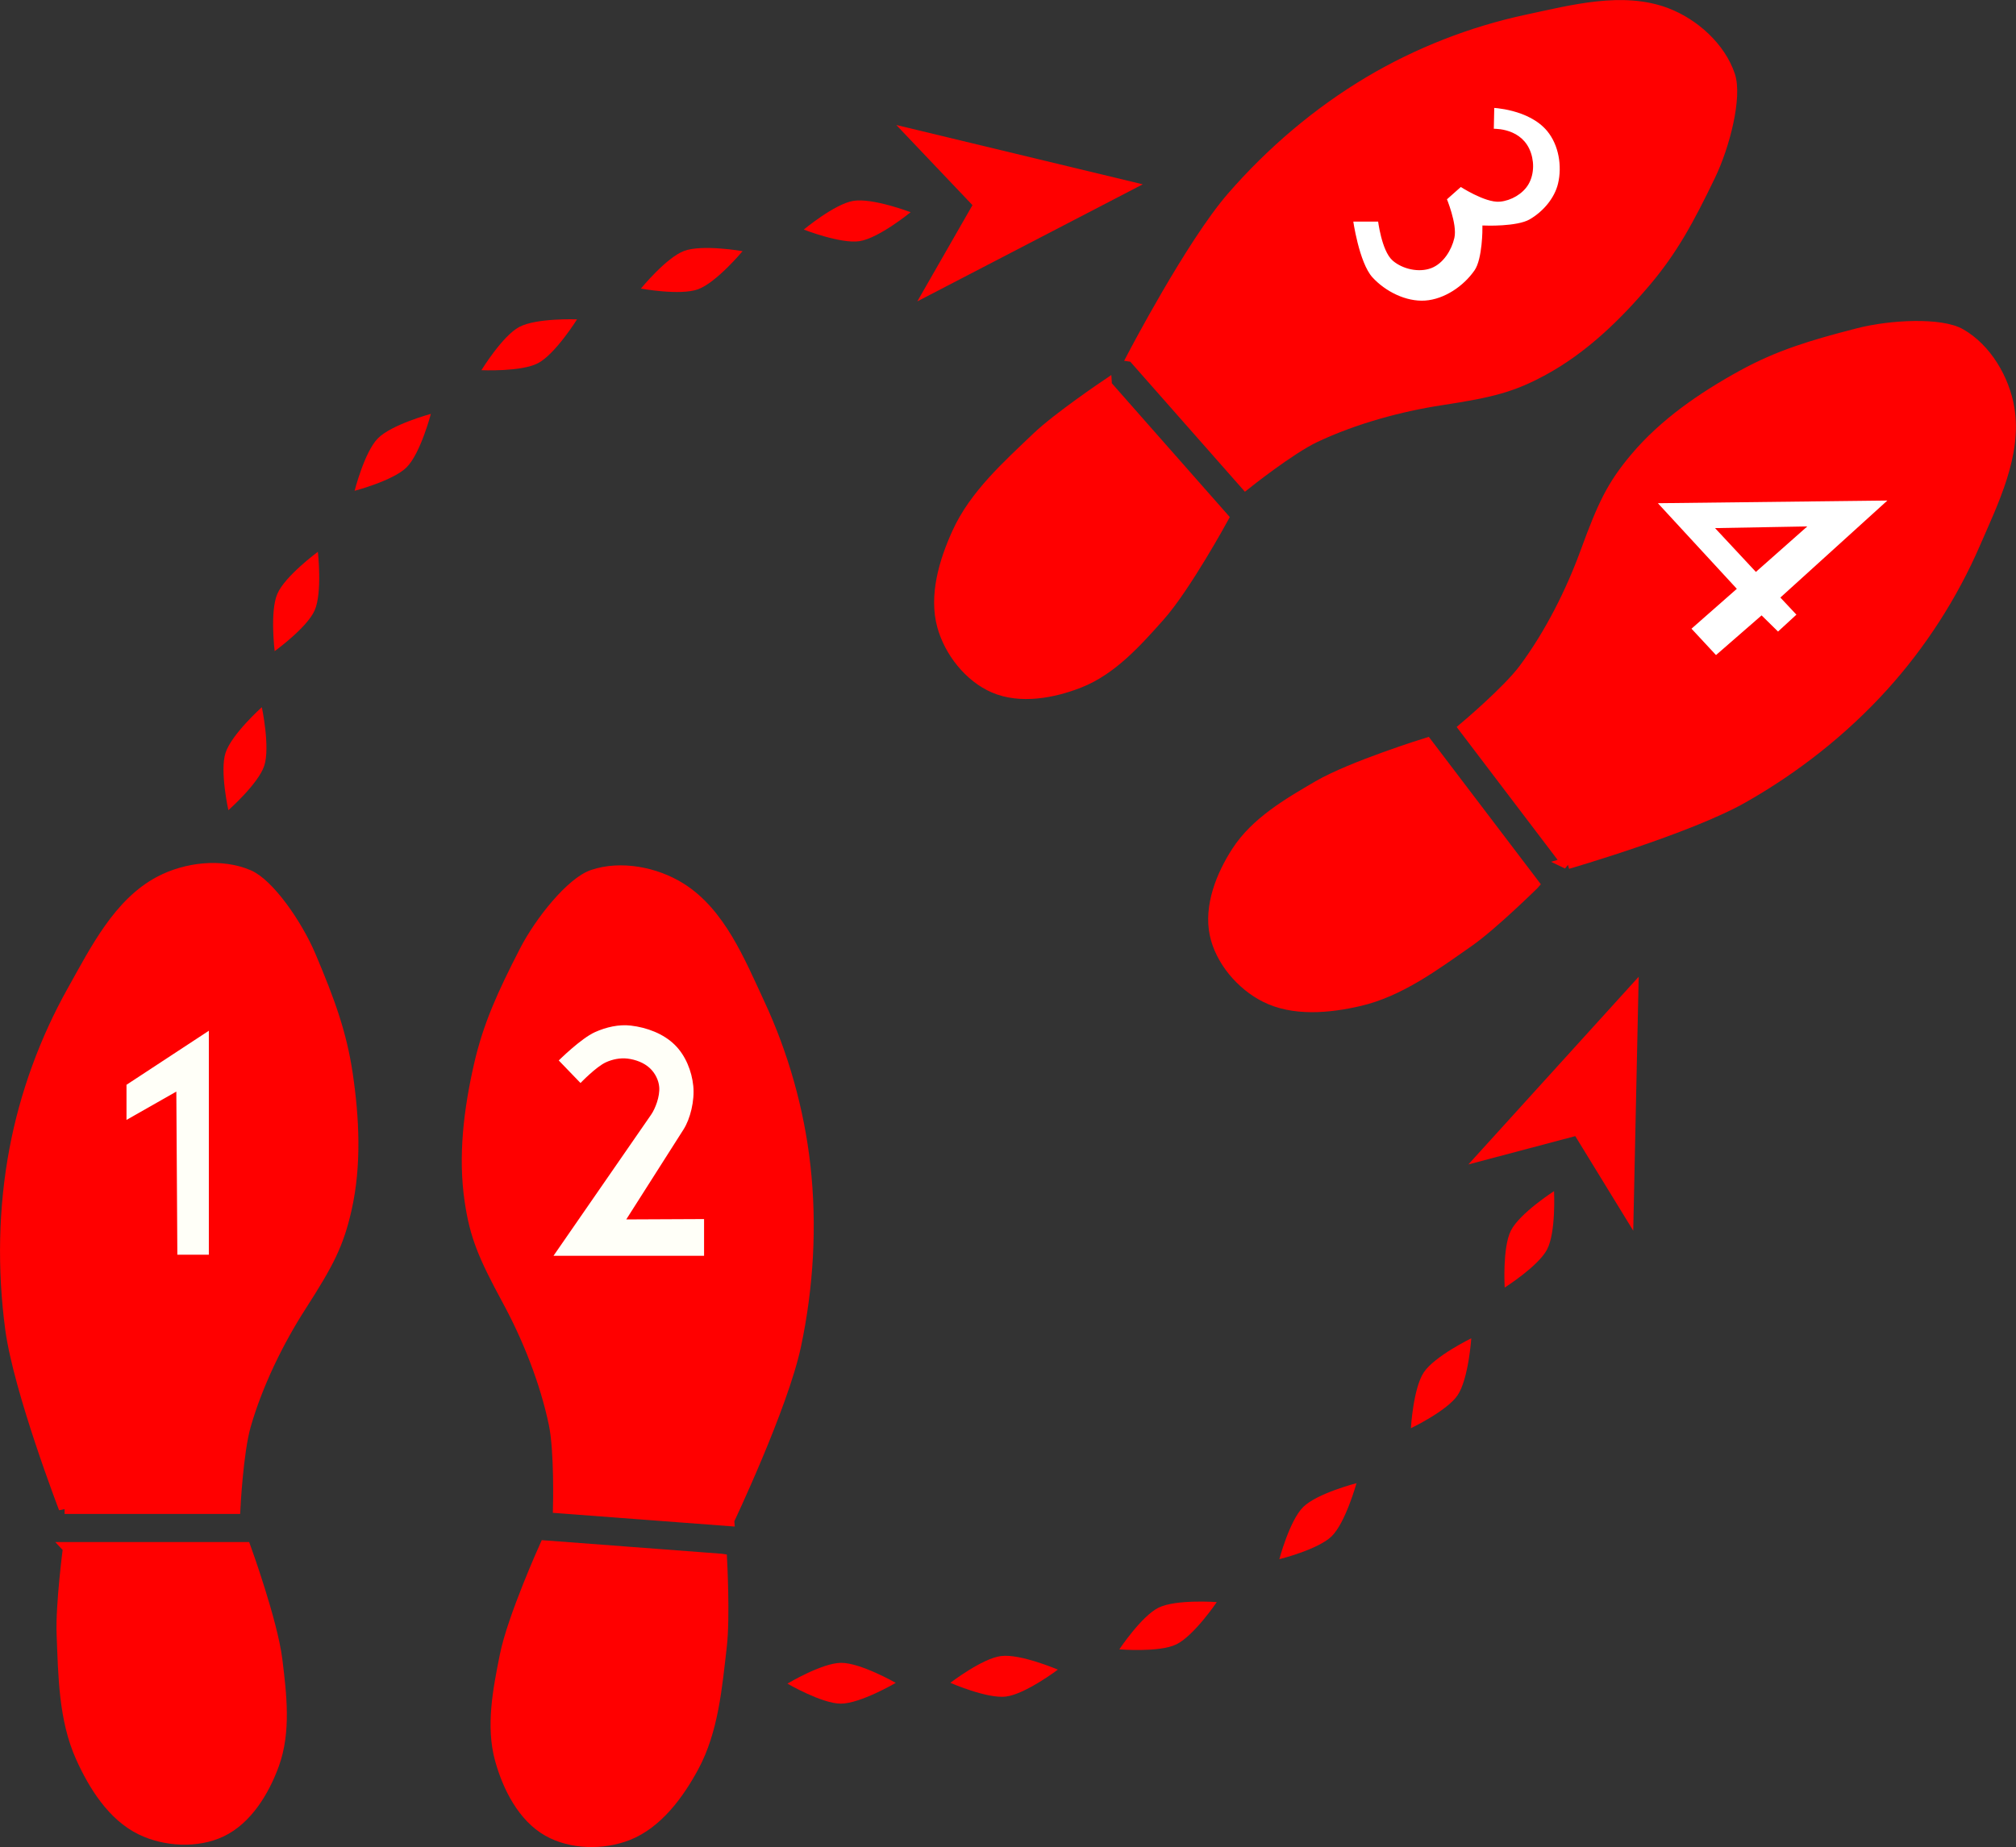 <?xml version="1.0" encoding="UTF-8" standalone="no"?>
<svg
   xmlns:dc="http://purl.org/dc/elements/1.1/"
   xmlns:cc="http://creativecommons.org/ns#"
   xmlns:rdf="http://www.w3.org/1999/02/22-rdf-syntax-ns#"
   xmlns:svg="http://www.w3.org/2000/svg"
   xmlns="http://www.w3.org/2000/svg"
   xmlns:sodipodi="http://sodipodi.sourceforge.net/DTD/sodipodi-0.dtd"
   xmlns:inkscape="http://www.inkscape.org/namespaces/inkscape"
   width="45.39mm"
   height="41.599mm"
   viewBox="0 0 45.39 41.599"
   version="1.1"
   id="svg8"
   inkscape:version="0.92.0 r15299"
   sodipodi:docname="shift-and-share.svg">
  <rect x="0" y="0" width="45.39" height="41.599" fill="#333333" stroke="none"/>
  <defs
     id="defs17907" />
  <sodipodi:namedview
     pagecolor="#ffffff"
     bordercolor="#666666"
     borderopacity="1"
     objecttolerance="10"
     gridtolerance="10"
     guidetolerance="10"
     inkscape:pageopacity="0"
     inkscape:pageshadow="2"
     inkscape:window-width="640"
     inkscape:window-height="480"
     id="namedview17905"
     showgrid="false"
     inkscape:zoom="0.22137888"
     inkscape:cx="314.29765"
     inkscape:cy="58.683034"
     inkscape:window-x="0"
     inkscape:window-y="0"
     inkscape:window-maximized="0"
     inkscape:current-layer="layer14" />
  <g
     inkscape:groupmode="layer"
     id="layer14"
     inkscape:label="shiftandshare"
     sodipodi:insensitive="true"
     transform="translate(-125.995,-92.329)">
    <g
       id="g4910">
      <path
         sodipodi:nodetypes="ccaaaaaac"
         inkscape:connector-curvature="0"
         id="path4731"
         d="m 127.543,127.189 h 3.969 c 0,0 0.603,1.659 0.709,2.528 0.095,0.774 0.194,1.605 -0.071,2.339 -0.217,0.601 -0.603,1.239 -1.181,1.512 -0.541,0.255 -1.257,0.215 -1.795,-0.047 -0.634,-0.309 -1.058,-0.987 -1.347,-1.63 -0.381,-0.851 -0.388,-1.833 -0.425,-2.764 -0.026,-0.647 0.142,-1.937 0.142,-1.937 z"
         style="fill:#FF0000;fill-opacity:1;stroke:#FF0000;stroke-width:0.265px;stroke-linecap:butt;stroke-linejoin:miter;stroke-opacity:1" />
      <path
         sodipodi:nodetypes="ccasaassaaaacc"
         inkscape:connector-curvature="0"
         id="path4733"
         d="m 127.449,126.291 h 3.827 c 0,0 0.063,-1.264 0.236,-1.866 0.274,-0.951 0.749,-1.911 1.252,-2.693 0.623,-0.969 0.839,-1.393 1.016,-2.173 0.224,-0.991 0.173,-2.043 0.024,-3.047 -0.136,-0.914 -0.401,-1.637 -0.827,-2.646 -0.297,-0.704 -0.933,-1.624 -1.394,-1.819 -0.61,-0.259 -1.397,-0.167 -1.984,0.142 -0.927,0.488 -1.448,1.543 -1.961,2.457 -0.619,1.104 -1.065,2.324 -1.299,3.567 -0.25,1.324 -0.273,2.705 -0.095,4.04 0.187,1.393 1.205,4.04 1.205,4.04 z"
         style="fill:#FF0000;fill-opacity:1;stroke:#FF0000;stroke-width:0.265px;stroke-linecap:butt;stroke-linejoin:miter;stroke-opacity:1" />
      <path
         sodipodi:nodetypes="ccaaaaaac"
         inkscape:connector-curvature="0"
         id="path4731-5"
         d="m 142.232,127.452 -3.957,-0.299 c 0,0 -0.726,1.609 -0.897,2.467 -0.153,0.765 -0.315,1.586 -0.106,2.337 0.171,0.616 0.508,1.281 1.064,1.597 0.521,0.295 1.237,0.309 1.794,0.088 0.655,-0.26 1.13,-0.904 1.466,-1.524 0.444,-0.819 0.525,-1.798 0.632,-2.724 0.074,-0.643 0.005,-1.942 0.005,-1.942 z"
         style="fill:#FF0000;fill-opacity:1;stroke:#FF0000;stroke-width:0.265px;stroke-linecap:butt;stroke-linejoin:miter;stroke-opacity:1" />
      <path
         sodipodi:nodetypes="ccasaassaaaacc"
         inkscape:connector-curvature="0"
         id="path4733-9"
         d="m 142.394,126.564 -3.816,-0.288 c 0,0 0.033,-1.265 -0.095,-1.879 -0.202,-0.969 -0.603,-1.962 -1.046,-2.78 -0.548,-1.013 -0.732,-1.453 -0.849,-2.244 -0.149,-1.005 -0.019,-2.05 0.206,-3.041 0.204,-0.901 0.524,-1.602 1.024,-2.576 0.349,-0.68 1.053,-1.549 1.527,-1.709 0.628,-0.212 1.406,-0.061 1.968,0.291 0.888,0.556 1.328,1.648 1.77,2.598 0.534,1.147 0.887,2.397 1.027,3.655 0.149,1.339 0.069,2.718 -0.21,4.035 -0.291,1.375 -1.506,3.937 -1.506,3.937 z"
         style="fill:#FF0000;fill-opacity:1;stroke:#FF0000;stroke-width:0.265px;stroke-linecap:butt;stroke-linejoin:miter;stroke-opacity:1" />
      <path
         sodipodi:nodetypes="ccaaaaaac"
         inkscape:connector-curvature="0"
         id="path4731-0"
         d="m 150.899,101.015 2.624,2.977 c 0,0 -0.846,1.549 -1.428,2.203 -0.518,0.583 -1.076,1.207 -1.801,1.493 -0.595,0.235 -1.328,0.367 -1.915,0.114 -0.55,-0.237 -0.993,-0.801 -1.152,-1.378 -0.187,-0.679 0.041,-1.446 0.333,-2.088 0.386,-0.849 1.118,-1.503 1.792,-2.147 0.468,-0.447 1.547,-1.175 1.547,-1.175 z"
         style="fill:#FF0000;fill-opacity:1;stroke:#FF0000;stroke-width:0.265px;stroke-linecap:butt;stroke-linejoin:miter;stroke-opacity:1" />
      <path
         sodipodi:nodetypes="ccasaassaaaacc"
         inkscape:connector-curvature="0"
         id="path4733-7"
         d="m 151.51,100.35 2.53,2.871 c 0,0 0.989,-0.789 1.556,-1.057 0.895,-0.423 1.929,-0.701 2.848,-0.841 1.139,-0.174 1.6,-0.292 2.302,-0.675 0.892,-0.487 1.647,-1.221 2.302,-1.997 0.596,-0.706 0.962,-1.383 1.438,-2.37 0.332,-0.688 0.601,-1.774 0.443,-2.248 -0.209,-0.629 -0.799,-1.159 -1.418,-1.395 -0.979,-0.373 -2.115,-0.066 -3.14,0.153 -1.237,0.265 -2.447,0.738 -3.535,1.384 -1.158,0.688 -2.21,1.583 -3.093,2.6 -0.921,1.061 -2.234,3.575 -2.234,3.575 z"
         style="fill:#FF0000;fill-opacity:1;stroke:#FF0000;stroke-width:0.265px;stroke-linecap:butt;stroke-linejoin:miter;stroke-opacity:1" />
      <path
         sodipodi:nodetypes="ccaaaaaac"
         inkscape:connector-curvature="0"
         id="path4731-5-8"
         d="m 160.516,112.237 -2.401,-3.16 c 0,0 -1.686,0.524 -2.442,0.965 -0.674,0.393 -1.396,0.816 -1.82,1.471 -0.348,0.537 -0.622,1.229 -0.49,1.855 0.124,0.586 0.589,1.131 1.124,1.401 0.629,0.318 1.426,0.246 2.113,0.086 0.908,-0.211 1.694,-0.799 2.458,-1.333 0.531,-0.371 1.457,-1.284 1.457,-1.284 z"
         style="fill:#FF0000;fill-opacity:1;stroke:#FF0000;stroke-width:0.265px;stroke-linecap:butt;stroke-linejoin:miter;stroke-opacity:1" />
      <path
         sodipodi:nodetypes="ccasaassaaaacc"
         inkscape:connector-curvature="0"
         id="path4733-9-6"
         d="m 161.288,111.769 -2.315,-3.048 c 0,0 0.968,-0.814 1.343,-1.317 0.592,-0.794 1.068,-1.753 1.387,-2.626 0.395,-1.082 0.602,-1.511 1.116,-2.124 0.653,-0.778 1.522,-1.373 2.412,-1.862 0.81,-0.445 1.546,-0.67 2.607,-0.942 0.74,-0.19 1.858,-0.239 2.292,0.01 0.576,0.329 0.978,1.012 1.087,1.666 0.172,1.033 -0.353,2.086 -0.77,3.047 -0.504,1.161 -1.206,2.253 -2.055,3.192 -0.903,0.999 -1.988,1.854 -3.16,2.519 -1.222,0.694 -3.946,1.484 -3.946,1.484 z"
         style="fill:#FF0000;fill-opacity:1;stroke:#FF0000;stroke-width:0.265px;stroke-linecap:butt;stroke-linejoin:miter;stroke-opacity:1" />
      <path
         sodipodi:nodetypes="cacac"
         inkscape:connector-curvature="0"
         id="path4779"
         d="m 143.724,130.245 c 0,0 0.773,-0.463 1.203,-0.468 0.439,-0.005 1.236,0.451 1.236,0.451 0,0 -0.796,0.467 -1.236,0.468 -0.428,6.3e-4 -1.203,-0.451 -1.203,-0.451 z"
         style="fill:#FF0000;fill-opacity:1;stroke:none;stroke-width:0.265px;stroke-linecap:butt;stroke-linejoin:miter;stroke-opacity:1" />
      <path
         sodipodi:nodetypes="cacac"
         inkscape:connector-curvature="0"
         id="path4779-7"
         d="m 147.392,130.227 c 0,0 0.714,-0.549 1.141,-0.603 0.435,-0.056 1.28,0.306 1.28,0.306 0,0 -0.737,0.556 -1.174,0.607 -0.425,0.05 -1.247,-0.31 -1.247,-0.31 z"
         style="fill:#FF0000;fill-opacity:1;stroke:none;stroke-width:0.265px;stroke-linecap:butt;stroke-linejoin:miter;stroke-opacity:1" />
      <path
         sodipodi:nodetypes="cacac"
         inkscape:connector-curvature="0"
         id="path4779-4"
         d="m 151.196,129.474 c 0,0 0.498,-0.75 0.885,-0.94 0.394,-0.193 1.31,-0.125 1.31,-0.125 0,0 -0.517,0.764 -0.915,0.954 -0.386,0.185 -1.28,0.11 -1.28,0.11 z"
         style="fill:#FF0000;fill-opacity:1;stroke:none;stroke-width:0.265px;stroke-linecap:butt;stroke-linejoin:miter;stroke-opacity:1" />
      <path
         sodipodi:nodetypes="cacac"
         inkscape:connector-curvature="0"
         id="path4779-6"
         d="m 154.799,127.443 c 0,0 0.231,-0.871 0.536,-1.174 0.311,-0.309 1.201,-0.538 1.201,-0.538 0,0 -0.245,0.889 -0.56,1.197 -0.307,0.299 -1.177,0.515 -1.177,0.515 z"
         style="fill:#FF0000;fill-opacity:1;stroke:none;stroke-width:0.265px;stroke-linecap:butt;stroke-linejoin:miter;stroke-opacity:1" />
      <path
         sodipodi:nodetypes="cacac"
         inkscape:connector-curvature="0"
         id="path4779-5"
         d="m 157.761,124.492 c 0,0 0.052,-0.899 0.291,-1.257 0.243,-0.365 1.069,-0.767 1.069,-0.767 0,0 -0.062,0.92 -0.31,1.285 -0.241,0.354 -1.05,0.74 -1.05,0.74 z"
         style="fill:#FF0000;fill-opacity:1;stroke:none;stroke-width:0.265px;stroke-linecap:butt;stroke-linejoin:miter;stroke-opacity:1" />
      <path
         sodipodi:nodetypes="cacac"
         inkscape:connector-curvature="0"
         id="path4779-0"
         d="m 159.873,121.325 c 0,0 -0.054,-0.899 0.14,-1.283 0.198,-0.391 0.971,-0.888 0.971,-0.888 0,0 0.047,0.921 -0.156,1.312 -0.197,0.38 -0.955,0.859 -0.955,0.859 z"
         style="fill:#FF0000;fill-opacity:1;stroke:none;stroke-width:0.265px;stroke-linecap:butt;stroke-linejoin:miter;stroke-opacity:1" />
      <path
         sodipodi:nodetypes="cacac"
         inkscape:connector-curvature="0"
         id="path4779-55"
         d="m 144.091,97.5 c 0,0 0.692,-0.577 1.116,-0.647 0.433,-0.072 1.291,0.255 1.291,0.255 0,0 -0.714,0.584 -1.149,0.652 -0.423,0.066 -1.258,-0.261 -1.258,-0.261 z"
         style="fill:#FF0000;fill-opacity:1;stroke:none;stroke-width:0.265px;stroke-linecap:butt;stroke-linejoin:miter;stroke-opacity:1" />
      <path
         sodipodi:nodetypes="cacac"
         inkscape:connector-curvature="0"
         id="path4779-2"
         d="m 140.425,98.828 c 0,0 0.57,-0.698 0.973,-0.848 0.411,-0.153 1.316,0.005 1.316,0.005 0,0 -0.59,0.709 -1.004,0.859 -0.403,0.146 -1.284,-0.016 -1.284,-0.016 z"
         style="fill:#FF0000;fill-opacity:1;stroke:none;stroke-width:0.265px;stroke-linecap:butt;stroke-linejoin:miter;stroke-opacity:1" />
      <path
         sodipodi:nodetypes="cacac"
         inkscape:connector-curvature="0"
         id="path4779-05"
         d="m 136.834,100.666 c 0,0 0.47,-0.768 0.849,-0.972 0.386,-0.208 1.304,-0.173 1.304,-0.173 0,0 -0.489,0.783 -0.879,0.987 -0.379,0.199 -1.275,0.158 -1.275,0.158 z"
         style="fill:#FF0000;fill-opacity:1;stroke:none;stroke-width:0.265px;stroke-linecap:butt;stroke-linejoin:miter;stroke-opacity:1" />
      <path
         sodipodi:nodetypes="cacac"
         inkscape:connector-curvature="0"
         id="path4779-21"
         d="m 133.979,103.382 c 0,0 0.221,-0.873 0.523,-1.18 0.307,-0.313 1.194,-0.552 1.194,-0.552 0,0 -0.234,0.892 -0.546,1.203 -0.303,0.302 -1.171,0.529 -1.171,0.529 z"
         style="fill:#FF0000;fill-opacity:1;stroke:none;stroke-width:0.265px;stroke-linecap:butt;stroke-linejoin:miter;stroke-opacity:1" />
      <path
         sodipodi:nodetypes="cacac"
         inkscape:connector-curvature="0"
         id="path4779-1"
         d="m 132.179,106.992 c 0,0 -0.11,-0.894 0.06,-1.289 0.173,-0.403 0.913,-0.947 0.913,-0.947 0,0 0.104,0.917 -0.073,1.32 -0.173,0.392 -0.9,0.917 -0.9,0.917 z"
         style="fill:#FF0000;fill-opacity:1;stroke:none;stroke-width:0.265px;stroke-linecap:butt;stroke-linejoin:miter;stroke-opacity:1" />
      <path
         sodipodi:nodetypes="cacac"
         inkscape:connector-curvature="0"
         id="path4779-77"
         d="m 131.137,110.575 c 0,0 -0.196,-0.879 -0.065,-1.289 0.134,-0.418 0.818,-1.031 0.818,-1.031 0,0 0.192,0.902 0.054,1.321 -0.134,0.406 -0.807,0.999 -0.807,0.999 z"
         style="fill:#FF0000;fill-opacity:1;stroke:none;stroke-width:0.265px;stroke-linecap:butt;stroke-linejoin:miter;stroke-opacity:1" />
      <path
         sodipodi:nodetypes="ccccc"
         inkscape:connector-curvature="0"
         id="path4856"
         d="m 146.648,99.116 5.076,-2.636 -5.549,-1.336 1.715,1.805 z"
         style="fill:#FF0000;fill-opacity:1;stroke:none;stroke-width:0.265px;stroke-linecap:butt;stroke-linejoin:miter;stroke-opacity:1" />
      <path
         sodipodi:nodetypes="ccccc"
         inkscape:connector-curvature="0"
         id="path4856-3"
         d="m 162.767,120.044 0.123,-5.718 -3.835,4.227 2.407,-0.638 z"
         style="fill:#FF0000;fill-opacity:1;stroke:none;stroke-width:0.265px;stroke-linecap:butt;stroke-linejoin:miter;stroke-opacity:1" />
      <path
         inkscape:connector-curvature="0"
         id="path4873"
         d="m 129.988,120.586 h 0.709 v -5.044 l -1.854,1.217 v 0.791 l 1.122,-0.638 z"
         style="fill:#fffff8;fill-opacity:1;stroke:none;stroke-width:0.265px;stroke-linecap:butt;stroke-linejoin:miter;stroke-opacity:1" />
      <path
         sodipodi:nodetypes="ccccsaaaaccaaaasc"
         inkscape:connector-curvature="0"
         id="path4875"
         d="m 140.095,119.791 1.752,-0.008 v 0.827 h -3.39 l 2.197,-3.177 c 0.092,-0.133 0.202,-0.409 0.183,-0.626 -0.013,-0.155 -0.094,-0.312 -0.207,-0.419 -0.134,-0.127 -0.325,-0.197 -0.508,-0.219 -0.163,-0.019 -0.335,0.015 -0.484,0.083 -0.224,0.102 -0.573,0.467 -0.573,0.467 l -0.49,-0.508 c 0,0 0.501,-0.497 0.816,-0.638 0.25,-0.112 0.536,-0.179 0.808,-0.147 0.359,0.042 0.736,0.182 0.992,0.437 0.239,0.237 0.379,0.586 0.413,0.921 0.034,0.333 -0.069,0.746 -0.219,0.98 z"
         style="fill:#fffff8;fill-opacity:1;stroke:none;stroke-width:0.1;stroke-linecap:butt;stroke-linejoin:miter;stroke-miterlimit:4;stroke-dasharray:none;stroke-opacity:1" />
      <path
         sodipodi:nodetypes="ccsaaccaaaccaaacaascc"
         inkscape:connector-curvature="0"
         id="path4877"
         d="m 159.589,94.707 -0.012,0.573 c 0,0 0.58,-0.047 0.803,0.419 0.112,0.235 0.112,0.533 -0.012,0.75 -0.118,0.206 -0.372,0.351 -0.608,0.372 -0.314,0.028 -0.88,-0.343 -0.88,-0.343 l -0.366,0.325 c 0,0 0.244,0.584 0.177,0.874 -0.06,0.263 -0.238,0.548 -0.49,0.644 -0.259,0.098 -0.605,0.021 -0.815,-0.159 -0.239,-0.206 -0.319,-0.892 -0.319,-0.892 l -0.661,-1.2e-5 c 0,0 0.135,0.99 0.452,1.338 0.301,0.329 0.78,0.57 1.225,0.54 0.45,-0.03 0.898,-0.334 1.154,-0.705 0.19,-0.275 0.185,-0.984 0.185,-0.984 0,0 0.732,0.029 1.034,-0.144 0.311,-0.178 0.585,-0.493 0.667,-0.842 0.096,-0.406 0.018,-0.896 -0.256,-1.226 -0.43,-0.518 -1.28,-0.541 -1.28,-0.541 z"
         style="fill:#ffffff;fill-opacity:1;stroke:#FF0000;stroke-width:0.1;stroke-linecap:butt;stroke-linejoin:miter;stroke-miterlimit:4;stroke-dasharray:none;stroke-opacity:1" />
      <path
         sodipodi:nodetypes="cccccccccc"
         inkscape:connector-curvature="0"
         id="path4879"
         d="m 164.627,107.151 1.028,-0.895 0.371,0.365 0.486,-0.447 -0.361,-0.385 2.469,-2.239 -5.411,0.063 1.819,1.973 -1.021,0.898 z"
         style="fill:#ffffff;fill-opacity:1;stroke:#FF0000;stroke-width:0.1;stroke-linecap:butt;stroke-linejoin:miter;stroke-miterlimit:4;stroke-dasharray:none;stroke-opacity:1" />
      <path
         sodipodi:nodetypes="cccc"
         inkscape:connector-curvature="0"
         id="path4881"
         d="m 164.722,104.27 1.829,-0.033 -1.019,0.902 z"
         style="fill:#FF0000;fill-opacity:1;stroke:#FF0000;stroke-width:0.1;stroke-linecap:butt;stroke-linejoin:miter;stroke-miterlimit:4;stroke-dasharray:none;stroke-opacity:1" />
    </g>
  </g>
</svg>
